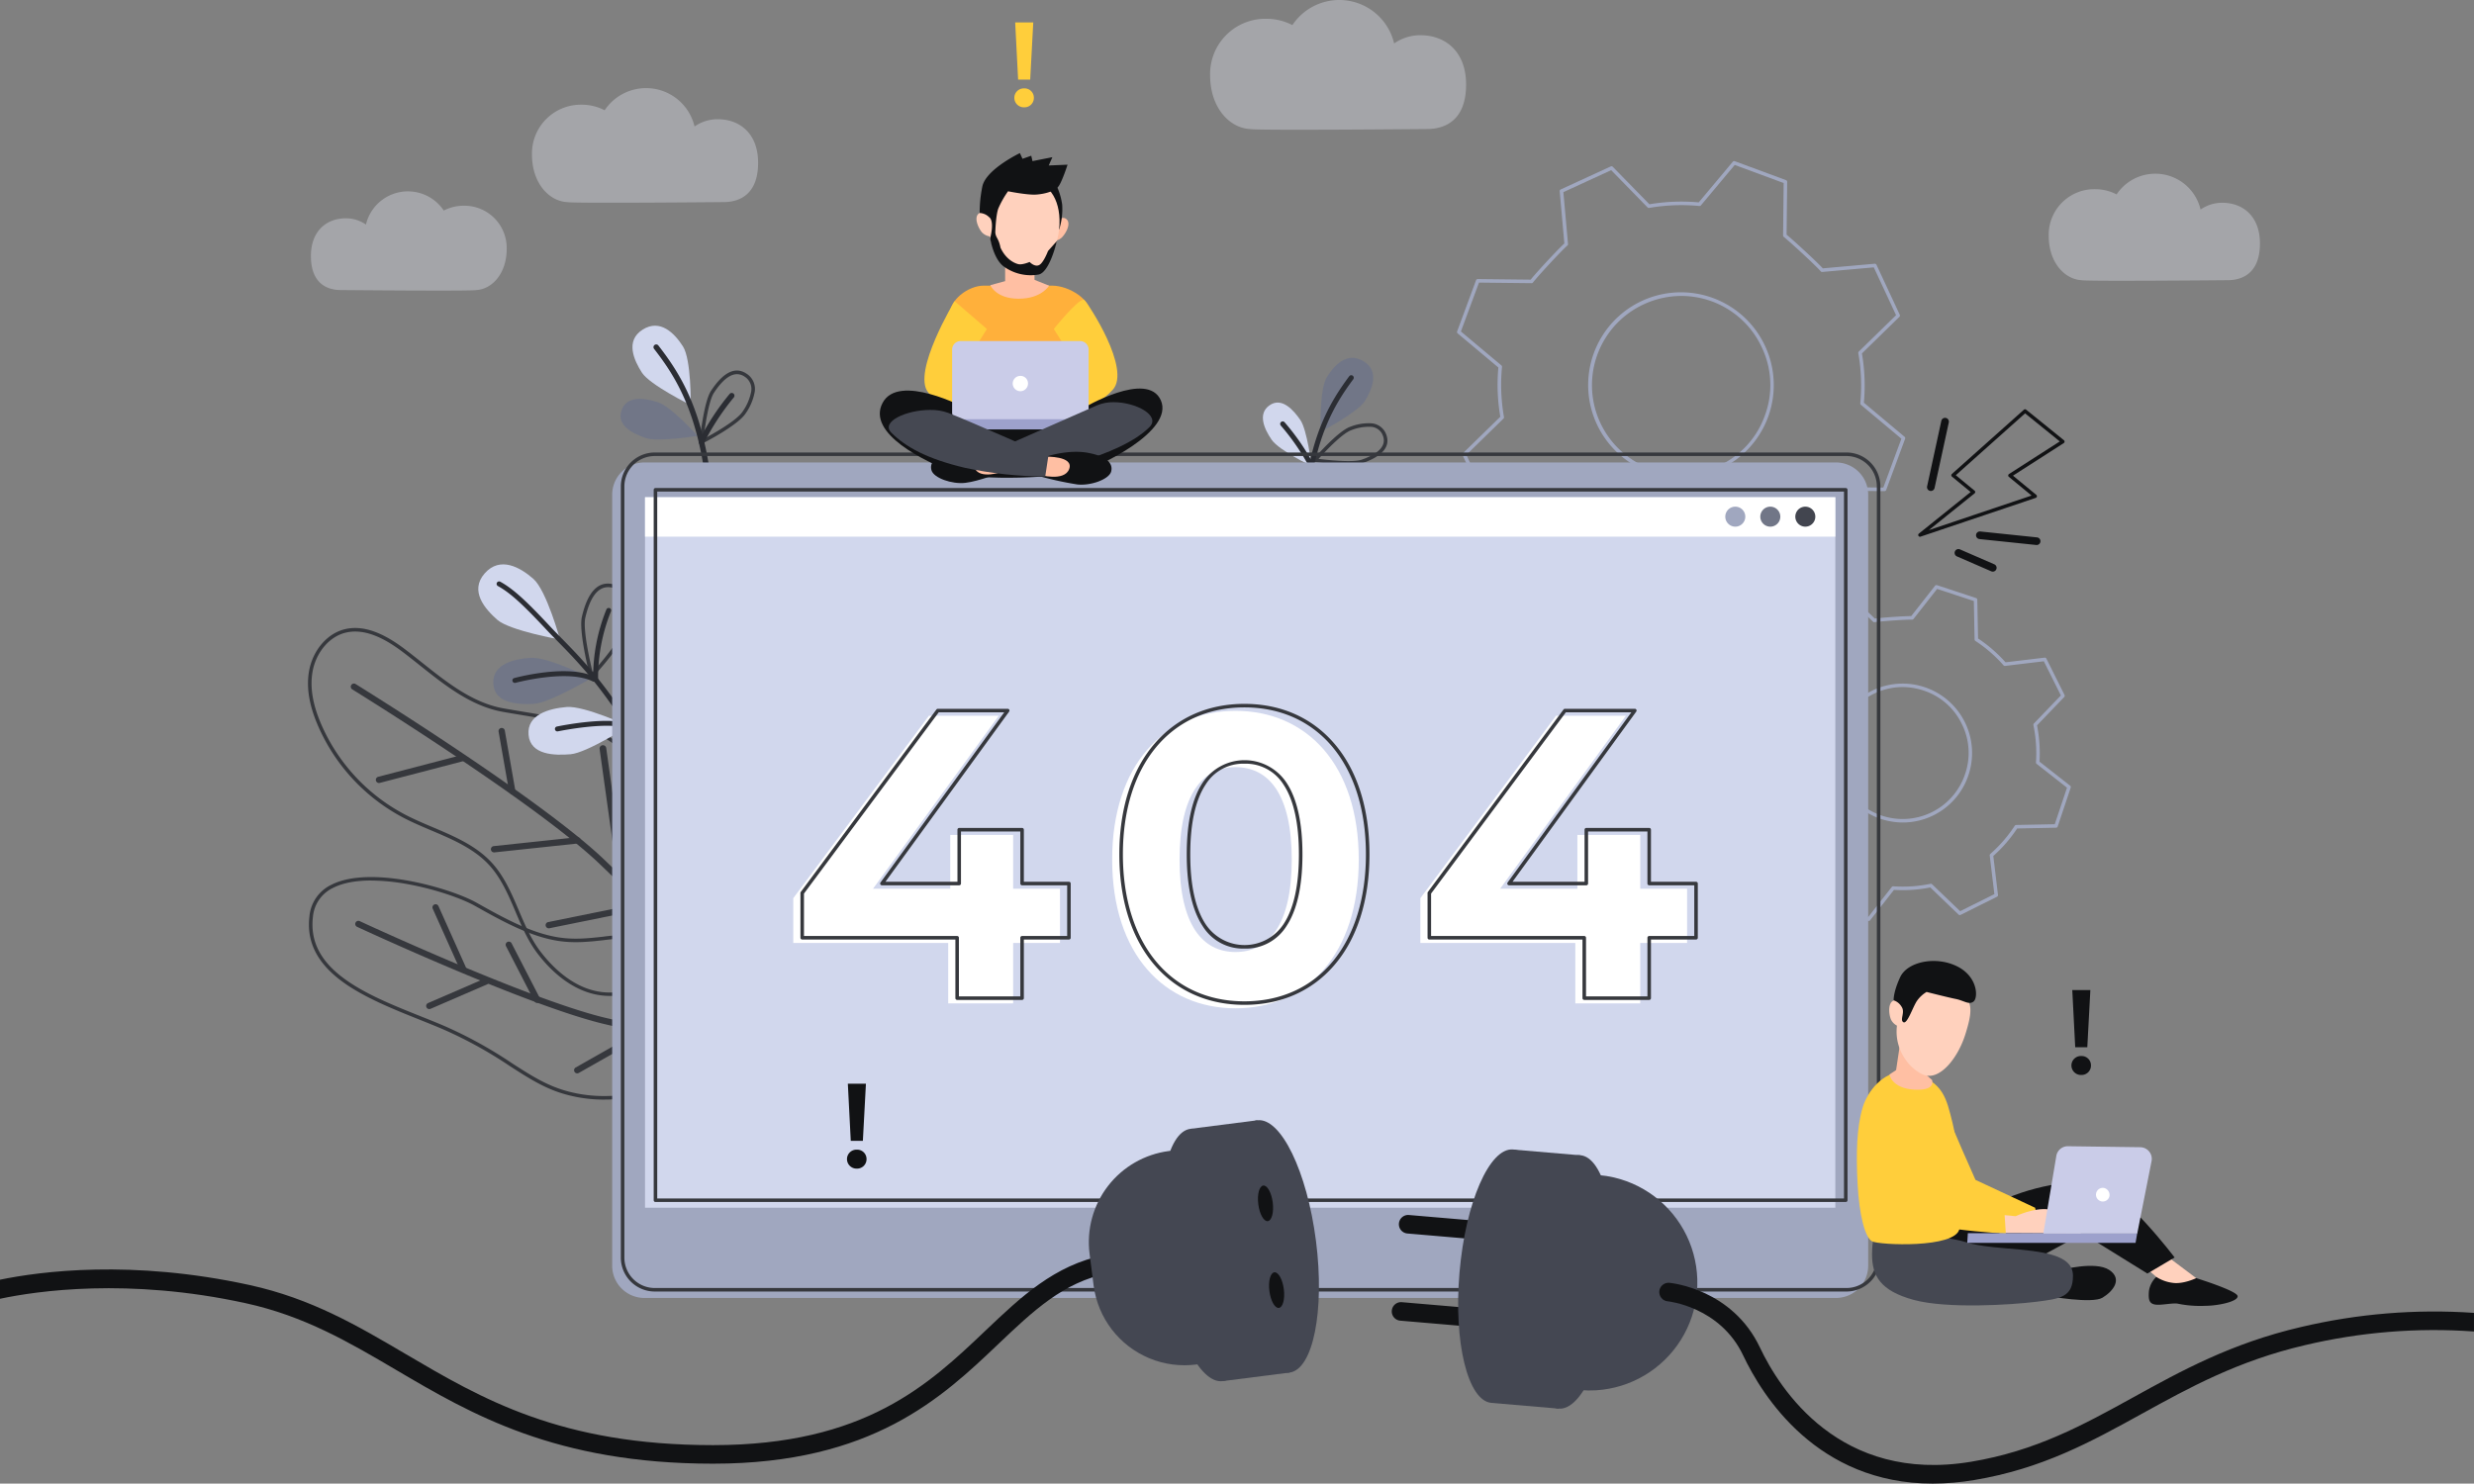 <svg xmlns="http://www.w3.org/2000/svg" xmlns:xlink="http://www.w3.org/1999/xlink" width="840.914" height="504.411" viewBox="0 0 840.914 504.411">
  <rect x="0" y="0" width="840.914" height="504.411" fill="#808080" stroke="none"/>
  <defs>
    <clipPath id="clip-path">
      <rect id="Rectangle_5137" data-name="Rectangle 5137" width="840.914" height="504.411" fill="none"/>
    </clipPath>
    <clipPath id="clip-path-2">
      <rect id="Rectangle_5139" data-name="Rectangle 5139" width="404.579" height="241.548" fill="none"/>
    </clipPath>
    <linearGradient id="linear-gradient" x1="-0.542" y1="1.388" x2="-0.541" y2="1.388" gradientUnits="objectBoundingBox">
      <stop offset="0" stop-color="#d1d7ed"/>
      <stop offset="1" stop-color="#d1d7ed"/>
    </linearGradient>
    <clipPath id="clip-path-4">
      <path id="Path_6853" data-name="Path 6853" d="M375.311,1775.959c-16.923,3.385-28.3,14.212-40.343,25.659-19.173,18.237-40.91,38.913-92.543,38.934h-.063c-51.832,0-78.583-15.747-104.462-30.967-16.482-9.7-32.06-18.867-53.083-23.471-40.08-8.767-71.089-4.636-84.817-1.808v6.486c12.383-2.639,43.549-7.243,83.471,1.493,20.045,4.382,35.192,13.3,51.233,22.735,25.364,14.926,54.1,31.84,107.658,31.84h.074c54.144-.021,77.837-22.557,96.884-40.669,11.857-11.279,22.1-21.013,37.232-24.05a3.152,3.152,0,1,0-1.24-6.181" transform="translate(0 -1775.896)" fill="none"/>
    </clipPath>
    <linearGradient id="linear-gradient-2" y1="1.095" x2="0.001" y2="1.095" gradientUnits="objectBoundingBox">
      <stop offset="0" stop-color="#babdd6"/>
      <stop offset="1" stop-color="#111214"/>
    </linearGradient>
    <clipPath id="clip-path-5">
      <path id="Path_6854" data-name="Path 6854" d="M1567.533,1628.021a31.243,31.243,0,0,0-26.949,34.852l1.4,10.971a31.152,31.152,0,0,0,61.8-7.9l-1.4-10.971a31.152,31.152,0,0,0-34.852-26.95" transform="translate(-1540.331 -1627.769)" fill="none"/>
    </clipPath>
    <linearGradient id="linear-gradient-3" x1="-4.65" y1="1.397" x2="-4.646" y2="1.397" gradientUnits="objectBoundingBox">
      <stop offset="0" stop-color="#111214"/>
      <stop offset="1" stop-color="#444752"/>
    </linearGradient>
    <clipPath id="clip-path-7">
      <path id="Path_6857" data-name="Path 6857" d="M1753.095,1599.358c-6.406.819-9.334,19.21-6.537,41.077s10.256,38.931,16.662,38.111,9.334-19.21,6.538-41.077c-2.731-21.363-9.914-38.14-16.217-38.14a3.612,3.612,0,0,0-.446.028" transform="translate(-1745.497 -1599.33)" fill="none"/>
    </clipPath>
    <linearGradient id="linear-gradient-4" x1="-12.945" y1="1.487" x2="-12.937" y2="1.487" xlink:href="#linear-gradient-3"/>
    <clipPath id="clip-path-9">
      <path id="Path_6864" data-name="Path 6864" d="M2185.6,1660.408c-4.664,7.329-8.45,20.453-9.748,35.629s.209,28.753,3.561,36.767a37.181,37.181,0,0,0,5.035.786l5.513.471a36.118,36.118,0,0,0,5.233.071,36.7,36.7,0,0,0,6.183-72.355,36.075,36.075,0,0,0-5.169-.818l-5.511-.471c-1.047-.09-2.082-.132-3.11-.132q-1,0-1.986.052" transform="translate(-2175.393 -1660.356)" fill="none"/>
    </clipPath>
    <linearGradient id="linear-gradient-5" x1="-6.675" y1="1.65" x2="-6.672" y2="1.65" xlink:href="#linear-gradient-3"/>
    <clipPath id="clip-path-10">
      <path id="Path_6865" data-name="Path 6865" d="M2347.408,1818.124a3.152,3.152,0,0,0,2.849,3.437c.178.01,17.806,1.819,25.658,18.406,6.559,13.875,25.216,43.57,64.4,43.57a86.251,86.251,0,0,0,14.065-1.2c23.124-3.836,39.638-12.939,57.129-22.589,16.029-8.84,32.595-17.975,55.374-23.283a190.435,190.435,0,0,1,57.434-4.646v-6.328a196.82,196.82,0,0,0-58.864,4.825c-23.63,5.508-40.6,14.863-56.993,23.914-17,9.376-33.059,18.227-55.123,21.885-44.631,7.411-65.033-24.7-71.729-38.85-9.376-19.8-29.905-21.906-30.777-21.99-.1-.009-.193-.013-.289-.013a3.155,3.155,0,0,0-3.137,2.862" transform="translate(-2347.395 -1815.262)" fill="none"/>
    </clipPath>
    <linearGradient id="linear-gradient-6" x1="-8.604" y1="0.622" x2="-8.601" y2="0.622" xlink:href="#linear-gradient-2"/>
    <clipPath id="clip-path-11">
      <path id="Path_6875" data-name="Path 6875" d="M1309.016,457.128c5.458,6.938,15.464,6.984,15.464,6.984l6.367-10.268-7.277-9.54,5.458-8.673-10.989-9.469s-14.482,24.028-9.023,30.966" transform="translate(-1307.786 -426.162)" fill="none"/>
    </clipPath>
    <linearGradient id="linear-gradient-7" x1="-6.871" y1="10.992" x2="-6.866" y2="10.992" gradientUnits="objectBoundingBox">
      <stop offset="0" stop-color="#ffb03b"/>
      <stop offset="1" stop-color="#ffce3b"/>
    </linearGradient>
    <clipPath id="clip-path-12">
      <path id="Path_6876" data-name="Path 6876" d="M1485.105,434.145l5.459,8.673-7.278,9.54,6.368,11.089s9.1-1.688,15.465-8.626-8.188-29.122-9.622-30.5a.447.447,0,0,0-.322-.117c-2.12,0-10.07,9.939-10.07,9.939" transform="translate(-1483.286 -424.206)" fill="none"/>
    </clipPath>
    <linearGradient id="linear-gradient-8" x1="-9.893" y1="9.164" x2="-9.886" y2="9.164" xlink:href="#linear-gradient-7"/>
    <clipPath id="clip-path-14">
      <path id="Path_6881" data-name="Path 6881" d="M1444.9,570.194l-33.918,14.93,1.25,7.917s15.074-.22,25.781-3.347,19.908-7.248,24.708-12.119c3.8-3.855-4.583-8.431-12.2-8.431a14.065,14.065,0,0,0-5.623,1.05" transform="translate(-1410.986 -569.144)" fill="none"/>
    </clipPath>
    <linearGradient id="linear-gradient-9" x1="-5.573" y1="8.978" x2="-5.569" y2="8.978" gradientUnits="objectBoundingBox">
      <stop offset="0" stop-color="#111214"/>
      <stop offset="1" stop-color="#454852"/>
    </linearGradient>
    <clipPath id="clip-path-16">
      <path id="Path_6886" data-name="Path 6886" d="M1258.234,587.851c4.835,4.835,12.073,8.865,25.05,11.93a131.928,131.928,0,0,0,27.244,2.941l1.045-6.953s-25.8-11.473-34.026-14.681a17.174,17.174,0,0,0-6.135-1c-8.011,0-16.966,3.973-13.178,7.762" transform="translate(-1257.338 -580.089)" fill="none"/>
    </clipPath>
    <linearGradient id="linear-gradient-10" x1="-8.27" y1="6.283" x2="-8.264" y2="6.283" xlink:href="#linear-gradient-9"/>
    <clipPath id="clip-path-18">
      <path id="Path_6895" data-name="Path 6895" d="M2650.5,1742.387c-1.921.46-2.087,5.614-2.087,7.663,0,7.241,2.767,12.355,14.149,15.458s33.393,1.675,41.671.641,12.472-1.617,12.472-8.858-10.348-8.276-22.763-9.31-12.407-2.02-16.724-2.887c-3.631-.728-16.612-2.972-23.542-2.971a14.6,14.6,0,0,0-3.175.265" transform="translate(-2648.414 -1742.122)" fill="none"/>
    </clipPath>
    <linearGradient id="linear-gradient-11" x1="-9.317" y1="3.241" x2="-9.314" y2="3.241" xlink:href="#linear-gradient-9"/>
    <clipPath id="clip-path-19">
      <path id="Path_6896" data-name="Path 6896" d="M2705.059,1541.3c-7.117.906,5.709,32.134,10.278,38.093s31.482,8.77,31.482,8.77l-1.55-6.712-20.26-9.465s-8.328-18.573-10.529-24.668c-1.771-4.9-3.616-6.217-6.825-6.217a20.846,20.846,0,0,0-2.6.2" transform="translate(-2702.952 -1541.104)" fill="none"/>
    </clipPath>
    <linearGradient id="linear-gradient-12" x1="-9.668" y1="2.167" x2="-9.665" y2="2.167" xlink:href="#linear-gradient-7"/>
    <clipPath id="clip-path-21">
      <path id="Path_6898" data-name="Path 6898" d="M2628.872,1528.824c-1.98,6.635-2.25,15.423-1.7,25.935s2.525,18.2,4.912,19.491,28.36,2.435,29.693-4.213-.293-27.951-2.352-36.12-3-13.813-13.487-16.865a11.382,11.382,0,0,0-3.2-.467c-6.848,0-12.149,6.473-13.87,12.24" transform="translate(-2626.923 -1516.584)" fill="none"/>
    </clipPath>
    <linearGradient id="linear-gradient-13" x1="-10.056" y1="3.333" x2="-10.052" y2="3.333" xlink:href="#linear-gradient-7"/>
    <clipPath id="clip-path-22">
      <path id="Path_6899" data-name="Path 6899" d="M2652.585,1546.113c-7.117.907,1.288,34.494,5.859,40.454s36.51,7.428,36.51,7.428l-.453-7.092-28.572-9.9s-.65-15.064-2.85-21.158c-2.057-5.7-5.148-9.789-9.552-9.789a7.458,7.458,0,0,0-.943.061" transform="translate(-2649.832 -1546.052)" fill="none"/>
    </clipPath>
    <linearGradient id="linear-gradient-14" x1="-9.624" y1="2.161" x2="-9.62" y2="2.161" xlink:href="#linear-gradient-7"/>
  </defs>
  <g id="Group_17961" data-name="Group 17961" transform="translate(0 -0.002)">
    <g id="Group_17914" data-name="Group 17914" transform="translate(0 0.002)">
      <g id="Group_17913" data-name="Group 17913" transform="translate(0 0)" clip-path="url(#clip-path)">
        <path id="Path_6800" data-name="Path 6800" d="M537.438,1316.807a48.142,48.142,0,0,1-14.958-2.315c-6.142-2.006-11.219-5.276-17.1-9.063a144.693,144.693,0,0,0-22.355-12.366c-2.68-1.158-5.517-2.293-8.52-3.495-8.872-3.549-18.928-7.572-26.241-12.985-8.482-6.28-12.091-13.524-11.031-22.145a13.178,13.178,0,0,1,7.513-10.7c13.31-6.736,40.545,1.222,49.237,6.1l.361.2c8.4,4.715,17.922,10.058,27.373,11.583,5.414.873,10.173.356,15.211-.19a69.684,69.684,0,0,1,12.92-.566c7.57.548,13.934,2.823,18.405,6.577,5.509,4.627,8.153,11.363,7.858,20.021-.6,17.719-15.886,24.666-22.428,26.83a53.535,53.535,0,0,1-16.249,2.507m-79.255-74.481c-4.662,0-9.255.647-12.891,2.487a12.04,12.04,0,0,0-6.863,9.771c-2.256,18.354,18.347,26.6,36.526,33.868,3.011,1.2,5.855,2.342,8.55,3.507a145.841,145.841,0,0,1,22.529,12.458c5.808,3.742,10.825,6.974,16.82,8.932,13.953,4.557,26.84,1.007,30.457-.19,6.3-2.085,21.026-8.767,21.6-25.73.7-20.43-15.458-24.657-25.15-25.36a68.775,68.775,0,0,0-12.7.562c-4.9.532-9.957,1.081-15.531.182-9.662-1.558-19.282-6.958-27.77-11.721l-.361-.2c-3.976-2.231-12.684-5.454-22.409-7.261a71.759,71.759,0,0,0-12.807-1.3" transform="translate(-332.049 -942.95)" fill="#36383d"/>
        <path id="Path_6801" data-name="Path 6801" d="M590.487,1338.946q-1.657-.38-3.312-.776c-26.441-6.333-83.28-32.731-83.85-33a1.068,1.068,0,1,1,.9-1.936c.569.264,57.215,26.573,83.446,32.855a523.129,523.129,0,0,0,53.249,9.482,1.069,1.069,0,1,1-.248,2.123c-.257-.03-24.905-2.945-50.187-8.751" transform="translate(-381.926 -990.042)" fill="#36383d"/>
        <path id="Path_6802" data-name="Path 6802" d="M622.056,1302.764a1.066,1.066,0,0,1-.737-.605l-9.426-21.044a1.068,1.068,0,0,1,1.95-.874l9.426,21.045a1.069,1.069,0,0,1-1.213,1.478" transform="translate(-464.808 -972.169)" fill="#36383d"/>
        <path id="Path_6803" data-name="Path 6803" d="M725.844,1353.3a1.064,1.064,0,0,1-.711-.552l-9.639-18.7a1.068,1.068,0,0,1,1.9-.979l9.639,18.7a1.068,1.068,0,0,1-1.188,1.531" transform="translate(-543.498 -1012.346)" fill="#36383d"/>
        <path id="Path_6804" data-name="Path 6804" d="M812.988,1468.035a1.069,1.069,0,0,1-.289-1.971l24.561-13.945a1.069,1.069,0,0,1,1.055,1.859l-24.561,13.945a1.064,1.064,0,0,1-.766.112" transform="translate(-617.028 -1103.127)" fill="#36383d"/>
        <path id="Path_6805" data-name="Path 6805" d="M603.749,1394.689a1.068,1.068,0,0,1-.186-2.022l19.357-8.376a1.068,1.068,0,1,1,.848,1.961l-19.357,8.375a1.065,1.065,0,0,1-.662.061" transform="translate(-458.061 -1051.634)" fill="#36383d"/>
        <path id="Path_6806" data-name="Path 6806" d="M880.977,1367.276a1.067,1.067,0,0,1-.754-.644L869.174,1339.1a1.068,1.068,0,1,1,1.984-.795l11.049,27.527a1.068,1.068,0,0,1-1.229,1.439" transform="translate(-660.287 -1016.256)" fill="#36383d"/>
        <path id="Path_6807" data-name="Path 6807" d="M538.331,1013.763a23.786,23.786,0,0,1-6.833-1.012c-6.334-1.891-12.448-6.5-17.683-13.317-3.3-4.3-5.463-9.387-7.555-14.307-2.375-5.585-4.831-11.36-8.934-15.835-5.182-5.651-12.511-8.757-19.6-11.76-3.083-1.306-6.27-2.656-9.264-4.2a64.2,64.2,0,0,1-29.171-31.054c-3.09-7.019-4.155-13.125-3.254-18.667,1.128-6.936,5.816-12.716,11.666-14.383,7.974-2.272,15.977,2.85,21.3,6.9,1.858,1.413,3.735,2.907,5.55,4.352,8.462,6.735,17.212,13.7,27.737,15.538,2.332.408,4.44.758,6.3,1.067,8.5,1.413,13.624,2.266,23.719,5.715,8.716,2.979,16.047,10.758,20.112,21.344,1.3,3.391,3.878,7.3,6.606,11.446,3.219,4.889,6.548,9.944,7.7,14.211a43.961,43.961,0,0,1,1.372,16.325,29.707,29.707,0,0,1-12.781,21.6c-5.683,4.024-11.371,6.045-16.984,6.045m-86.57-123.9a13.531,13.531,0,0,0-3.727.511c-5.411,1.542-9.755,6.935-10.81,13.421-.862,5.305.174,11.19,3.168,17.99a62.989,62.989,0,0,0,28.623,30.471c2.952,1.527,6.119,2.868,9.18,4.165,7.207,3.053,14.659,6.21,20.017,12.054,4.243,4.627,6.74,10.5,9.154,16.177,2.063,4.851,4.2,9.867,7.4,14.046,6.732,8.773,20.862,21.484,39.853,8.035,15.764-11.165,12.9-29.336,10.944-36.63-1.1-4.081-4.372-9.054-7.539-13.863-2.764-4.2-5.375-8.163-6.724-11.676-3.937-10.253-11-17.775-19.379-20.638-10-3.417-15.092-4.263-23.527-5.666-1.862-.309-3.971-.66-6.309-1.068-10.826-1.891-19.7-8.952-28.278-15.78-1.81-1.441-3.682-2.931-5.529-4.335-4.268-3.246-10.308-7.212-16.519-7.212" transform="translate(-331.04 -675.153)" fill="#36383d"/>
        <path id="Path_6808" data-name="Path 6808" d="M623.447,1073.187a1.068,1.068,0,0,1-.821-.383,597.644,597.644,0,0,0-42.365-44.716c-22.407-21.024-82.9-58.432-83.508-58.808a1.071,1.071,0,1,1,1.125-1.823c.61.376,61.285,37.9,83.849,59.068a599.907,599.907,0,0,1,42.54,44.9,1.072,1.072,0,0,1-.82,1.761" transform="translate(-377.015 -734.893)" fill="#36383d"/>
        <path id="Path_6809" data-name="Path 6809" d="M532.779,1077.812a1.072,1.072,0,0,1-.27-2.109l28.425-7.41a1.072,1.072,0,1,1,.541,2.074l-28.426,7.41a1.108,1.108,0,0,1-.271.035" transform="translate(-403.959 -811.598)" fill="#36383d"/>
        <path id="Path_6810" data-name="Path 6810" d="M695.593,1189.892a1.071,1.071,0,0,1-.112-2.137l28.374-3.023a1.071,1.071,0,0,1,.227,2.13l-28.374,3.024a1.064,1.064,0,0,1-.115.006" transform="translate(-527.656 -900.083)" fill="#36383d"/>
        <path id="Path_6811" data-name="Path 6811" d="M855.7,1102.247a1.135,1.135,0,0,1-1.124-.979l-6.325-45.362a1.136,1.136,0,1,1,2.25-.313l6.326,45.362a1.136,1.136,0,0,1-.968,1.282,1.124,1.124,0,0,1-.159.011" transform="translate(-644.438 -801.229)" fill="#36383d"/>
        <path id="Path_6812" data-name="Path 6812" d="M709.946,1052.64a1.071,1.071,0,0,1-1.054-.886l-3.576-20.373a1.071,1.071,0,1,1,2.111-.37L711,1051.383a1.072,1.072,0,0,1-.87,1.241,1.186,1.186,0,0,1-.187.015" transform="translate(-535.844 -782.626)" fill="#36383d"/>
        <path id="Path_6813" data-name="Path 6813" d="M772.987,1285.609a1.071,1.071,0,0,1-.212-2.121l33.1-6.726a1.071,1.071,0,1,1,.427,2.1l-33.1,6.726a1.071,1.071,0,0,1-.215.022" transform="translate(-586.454 -969.989)" fill="#36383d"/>
        <path id="Path_6814" data-name="Path 6814" d="M914.55,487.889s.224-15.462-2.644-19.951-7.759-9.507-13.737-5.687-2.861,10.456-.213,14.6,16.595,11.038,16.595,11.038" transform="translate(-679.769 -350.161)" fill="#d1d7ed"/>
        <path id="Path_6815" data-name="Path 6815" d="M904.06,576.986s-8.9-9.909-13.433-11.41-10.713-2.387-12.444,2.841,4.222,7.973,8.4,9.358,17.473-.789,17.473-.789" transform="translate(-666.956 -428.81)" fill="#717687"/>
        <path id="Path_6816" data-name="Path 6816" d="M990.377,549.267a.6.6,0,0,1-.6-.661c.055-.553,1.389-13.589,3.864-17.35,4.2-6.386,8.256-8.358,12.049-5.862a6.149,6.149,0,0,1,2.73,6.614,18.478,18.478,0,0,1-3.042,6.973c-2.681,4.073-14.241,9.972-14.732,10.221a.6.6,0,0,1-.272.065m12.11-23.682c-2.441,0-5.068,2.117-7.841,6.332-1.914,2.909-3.166,12.423-3.548,15.694,2.889-1.536,11.207-6.142,13.279-9.29a17.577,17.577,0,0,0,2.859-6.5,4.976,4.976,0,0,0-2.2-5.422,4.575,4.575,0,0,0-2.544-.812" transform="translate(-751.972 -398.368)" fill="#36383d"/>
        <path id="Path_6817" data-name="Path 6817" d="M943.441,539.278a.928.928,0,0,1-.671-.8c-2.686-27.675-10.713-40.065-18.025-49.506a.928.928,0,1,1,1.467-1.136c7.471,9.646,15.672,22.3,18.4,50.463a.93.93,0,0,1-1.176.983" transform="translate(-702.417 -370.352)" fill="#2b2d33"/>
        <path id="Path_6818" data-name="Path 6818" d="M989.092,573.633a.887.887,0,0,1-.172-.068.927.927,0,0,1-.4-1.249,83.308,83.308,0,0,1,10.442-15.969.928.928,0,0,1,1.389,1.231,83.18,83.18,0,0,0-10.18,15.586.928.928,0,0,1-1.076.469" transform="translate(-750.937 -422.441)" fill="#2b2d33"/>
        <path id="Path_6819" data-name="Path 6819" d="M1868.25,531.513s-.526-14.247,2.025-18.445,6.954-8.924,12.544-5.526,2.854,9.579.5,13.453-15.067,10.518-15.067,10.518" transform="translate(-1419.348 -384.717)" fill="#717687"/>
        <path id="Path_6820" data-name="Path 6820" d="M1869.755,612.931a96.6,96.6,0,0,1-11.355-.893.6.6,0,0,1-.372-.986c.331-.385,8.152-9.457,12.4-10.97a17.07,17.07,0,0,1,6.931-1.2,5.779,5.779,0,0,1,5.366,3.925c1.415,3.972-1.248,7.191-7.917,9.567a16.832,16.832,0,0,1-5.051.557m-10.074-1.939c3.091.381,11.736,1.314,14.723.25,5.918-2.109,8.336-4.811,7.188-8.033a4.544,4.544,0,0,0-4.332-3.131,16.168,16.168,0,0,0-6.43,1.135c-3.232,1.152-9.087,7.472-11.149,9.779" transform="translate(-1411.506 -454.969)" fill="#36383d"/>
        <path id="Path_6821" data-name="Path 6821" d="M1803.208,591.244s-11.074-5.31-13.575-8.931-4.887-8.861-.709-11.747,8.149,1.671,10.457,5.013,3.827,15.665,3.827,15.665" transform="translate(-1357.386 -432.786)" fill="#d1d7ed"/>
        <path id="Path_6822" data-name="Path 6822" d="M1843.636,579.041a.857.857,0,0,0,.6-.755c1.9-25.565,9.043-37.151,15.588-46a.856.856,0,0,0-1.377-1.017c-6.687,9.046-13.982,20.875-15.918,46.895a.857.857,0,0,0,1.1.882" transform="translate(-1399.841 -403.359)" fill="#2b2d33"/>
        <path id="Path_6823" data-name="Path 6823" d="M1822.033,612.33a.808.808,0,0,0,.157-.066.855.855,0,0,0,.345-1.159,76.865,76.865,0,0,0-9.956-14.5.855.855,0,0,0-1.254,1.163,76.673,76.673,0,0,1,9.706,14.154.855.855,0,0,0,1,.411" transform="translate(-1375.96 -453.053)" fill="#2b2d33"/>
        <path id="Path_6824" data-name="Path 6824" d="M704.413,824.211s-4.583-16.711-9.071-20.647-11.316-7.811-16.558-1.835.183,12.146,4.326,15.78,21.3,6.7,21.3,6.7" transform="translate(-514.056 -606.762)" fill="#d1d7ed"/>
        <path id="Path_6825" data-name="Path 6825" d="M731.072,937.771s-14.556-7.263-20.375-6.935-13.239,2.094-12.86,8.809,8.372,7.163,13.743,6.86,19.492-8.733,19.492-8.733" transform="translate(-530.163 -707.185)" fill="#717687"/>
        <path id="Path_6826" data-name="Path 6826" d="M825.837,857.8a.594.594,0,0,1-.147-.018.6.6,0,0,1-.435-.432c-.16-.619-3.907-15.2-2.738-20.229,1.981-8.511,5.536-12.233,10.566-11.061,3.011.7,4.866,2.714,5.514,5.983a21.165,21.165,0,0,1-.507,8.7c-1.266,5.443-11.385,16.4-11.815,16.862a.6.6,0,0,1-.44.192m5.585-30.737c-3.539,0-6.136,3.465-7.734,10.33-.927,3.983,1.606,15.05,2.46,18.568,2.4-2.68,9.77-11.177,10.774-15.488a20.3,20.3,0,0,0,.5-8.2c-.556-2.8-2.063-4.454-4.608-5.047a6.144,6.144,0,0,0-1.39-.166" transform="translate(-624.727 -627.433)" fill="#36383d"/>
        <path id="Path_6827" data-name="Path 6827" d="M781.689,1006.88s-15.169-6.995-21.132-6.474-13.522,2.567-12.921,9.447,8.819,7.087,14.323,6.606,19.73-9.579,19.73-9.579" transform="translate(-567.983 -760.027)" fill="#d1d7ed"/>
        <path id="Path_6828" data-name="Path 6828" d="M879.007,929.567s9.7-10.776,10.8-15.853,1.348-11.869-4.51-13.14-8.142,5.489-9.159,10.175,2.869,18.818,2.869,18.818" transform="translate(-665.507 -684.083)" fill="#717687"/>
        <path id="Path_6829" data-name="Path 6829" d="M754.654,885.175a.836.836,0,0,1-.681-.433c-12.956-23.6-23.121-33.95-30.543-41.505-1.309-1.332-2.545-2.59-3.681-3.806-7.522-8.05-12.176-12.6-16.743-15.105a.838.838,0,1,1,.807-1.469c4.765,2.617,9.517,7.249,17.16,15.43,1.122,1.2,2.351,2.452,3.652,3.776,7.491,7.625,17.75,18.067,30.817,41.873a.838.838,0,0,1-.788,1.24" transform="translate(-533.771 -625.078)" fill="#2b2d33"/>
        <path id="Path_6830" data-name="Path 6830" d="M839.911,885.462a.839.839,0,0,1-.782-.813,60.833,60.833,0,0,1,4.509-23.9.838.838,0,0,1,1.532.679A60.294,60.294,0,0,0,840.8,884.6a.838.838,0,0,1-.814.861c-.027,0-.053,0-.079,0" transform="translate(-637.504 -653.566)" fill="#2b2d33"/>
        <path id="Path_6831" data-name="Path 6831" d="M725.672,953.773a.838.838,0,0,1-.166-1.645c.744-.2,18.3-4.895,27.349-.4a.838.838,0,1,1-.746,1.5c-8.481-4.214-25.988.469-26.163.517a.831.831,0,0,1-.274.027" transform="translate(-550.726 -721.591)" fill="#2b2d33"/>
        <path id="Path_6832" data-name="Path 6832" d="M785.844,1023.7a.838.838,0,0,1-.116-1.657c.746-.155,18.34-3.768,24.8-.681a.838.838,0,0,1-.723,1.512c-5.954-2.849-23.56.773-23.737.81a.855.855,0,0,1-.226.015" transform="translate(-596.441 -775.027)" fill="#2b2d33"/>
        <path id="Path_6833" data-name="Path 6833" d="M2714.343,622.517a.6.6,0,0,1-.377-1.069l17.592-14.14-6.347-5.228a.6.6,0,0,1-.019-.912l24.458-21.831a.6.6,0,0,1,.778-.019l12.833,10.383a.6.6,0,0,1-.052.973l-17.261,11.078,7.919,6.522a.6.6,0,0,1-.19,1.033l-39.143,13.179a.6.6,0,0,1-.191.031m12.173-20.919,6.376,5.252a.6.6,0,0,1-.006.932L2717.35,620.27l34.918-11.757-7.719-6.358a.6.6,0,0,1,.058-.969l17.253-11.074-11.791-9.539Z" transform="translate(-2061.736 -440.03)" fill="#111214"/>
        <path id="Path_6834" data-name="Path 6834" d="M2778.109,784.554a1.291,1.291,0,0,1-.6-.1l-11.742-5.1a1.3,1.3,0,0,1,1.036-2.381l11.741,5.1a1.3,1.3,0,0,1-.438,2.485" transform="translate(-2100.67 -590.211)" fill="#111214"/>
        <path id="Path_6835" data-name="Path 6835" d="M2816.474,756.673a1.313,1.313,0,0,1-.216,0l-19.244-2.008a1.3,1.3,0,1,1,.267-2.582l19.245,2.008a1.3,1.3,0,0,1-.052,2.586" transform="translate(-2124.115 -571.378)" fill="#111214"/>
        <path id="Path_6836" data-name="Path 6836" d="M2727.564,616.406a1.3,1.3,0,0,1-1.35-1.572l4.815-22.187a1.3,1.3,0,1,1,2.536.551l-4.814,22.187a1.3,1.3,0,0,1-1.186,1.021" transform="translate(-2071.188 -449.482)" fill="#111214"/>
        <path id="Path_6837" data-name="Path 6837" d="M2499.324,942.123a.6.6,0,0,1-.19-.031l-13.295-4.434a.6.6,0,0,1-.411-.558l-.254-13.125a47.947,47.947,0,0,1-9.336-8.1l-13.28,1.587a.6.6,0,0,1-.609-.328l-6.17-12.375a.6.6,0,0,1,.1-.684l9.24-9.62c-.347-2.491-.851-9.916-.839-12.365l-10.39-8.149a.6.6,0,0,1-.2-.663l4.428-13.232a.6.6,0,0,1,.558-.41l13.19-.259a48.86,48.86,0,0,1,8.125-9.342l-1.594-13.255a.6.6,0,0,1,.329-.609l12.387-6.177a.6.6,0,0,1,.683.1l9.6,9.219c2.456-.309,9.822-.856,12.372-.83l8.1-10.321a.6.6,0,0,1,.661-.2l13.288,4.381a.6.6,0,0,1,.413.558l.258,13.188a47.914,47.914,0,0,1,9.339,8.1l13.278-1.588a.6.6,0,0,1,.608.329l6.171,12.374a.6.6,0,0,1-.1.684l-9.252,9.632a48.933,48.933,0,0,1,.845,12.35l10.406,8.163a.6.6,0,0,1,.2.663l-4.427,13.221a.6.6,0,0,1-.558.409l-13.217.26a47.873,47.873,0,0,1-8.11,9.347l1.594,13.251a.6.6,0,0,1-.328.61l-12.387,6.177a.6.6,0,0,1-.683-.1l-9.616-9.234a48.1,48.1,0,0,1-12.347.829l-8.1,10.33a.6.6,0,0,1-.473.23m-12.7-5.471,12.491,4.166,8.039-10.247a.592.592,0,0,1,.516-.229,47,47,0,0,0,12.655-.848.6.6,0,0,1,.532.156l9.535,9.157,11.629-5.8-1.58-13.144a.6.6,0,0,1,.2-.524,46.747,46.747,0,0,0,8.311-9.578.6.6,0,0,1,.49-.27l13.109-.258,4.159-12.418-10.322-8.1a.6.6,0,0,1-.229-.512,47.129,47.129,0,0,0-.865-12.658.6.6,0,0,1,.155-.536l9.177-9.553-5.793-11.617-13.171,1.575a.6.6,0,0,1-.523-.2,46.823,46.823,0,0,0-9.571-8.3.6.6,0,0,1-.27-.49l-.255-13.076-12.484-4.115-8.021,10.225a.6.6,0,0,1-.492.23c-2.2-.073-10.665.552-12.763.852a.6.6,0,0,1-.5-.161l-9.5-9.126-11.629,5.8,1.581,13.149a.6.6,0,0,1-.2.525,47.731,47.731,0,0,0-8.331,9.576.6.6,0,0,1-.487.266l-13.079.257-4.159,12.429,10.292,8.071a.6.6,0,0,1,.23.491c-.065,2.105.508,10.56.864,12.741a.6.6,0,0,1-.159.513l-9.152,9.528,5.793,11.618,13.172-1.574a.6.6,0,0,1,.524.2,46.775,46.775,0,0,0,9.566,8.306.6.6,0,0,1,.271.489Zm24.324-28a23.908,23.908,0,0,1-7.709-1.287,23.6,23.6,0,1,1,15.353-44.633,23.6,23.6,0,0,1,14.635,29.786,23.518,23.518,0,0,1-22.279,16.133m-.2-46.048a22.487,22.487,0,0,0-20.041,32.349,22.489,22.489,0,0,0,20.172,12.512,22.364,22.364,0,0,0,21.207-15.328,21.971,21.971,0,0,0-1.147-17.012l0-.009a21.99,21.99,0,0,0-12.736-11.248,22.784,22.784,0,0,0-7.45-1.264" transform="translate(-1864.143 -629.011)" fill="#a0a7bf"/>
        <path id="Path_6838" data-name="Path 6838" d="M2119.413,380.276a.6.6,0,0,1-.208-.037l-17.426-6.441a.6.6,0,0,1-.393-.57l.2-18a64.457,64.457,0,0,1-12.276-11.426l-17.662,1.574a.606.606,0,0,1-.6-.347l-7.879-17.081a.6.6,0,0,1,.125-.681l12.682-12.387a64.214,64.214,0,0,1-.658-16.741l-13.84-11.6a.6.6,0,0,1-.177-.669l6.436-17.411a.61.61,0,0,1,.569-.392l18,.2c2.057-2.578,9.088-10.142,11.441-12.31l-1.586-17.754a.6.6,0,0,1,.348-.6l17.013-7.83a.6.6,0,0,1,.681.126l12.45,12.742a65.383,65.383,0,0,1,16.768-.644L2155,228.176a.6.6,0,0,1,.668-.178l17.427,6.441a.6.6,0,0,1,.392.57l-.2,17.963c2.463,2.028,10.076,9.029,12.308,11.459l17.639-1.574a.6.6,0,0,1,.6.345l7.927,17.025a.6.6,0,0,1-.125.683l-12.741,12.447a64.206,64.206,0,0,1,.663,16.743l13.839,11.6a.6.6,0,0,1,.177.669l-6.436,17.409a.6.6,0,0,1-.563.392h-.006l-18.033-.2a65.483,65.483,0,0,1-11.414,12.294l1.587,17.79a.6.6,0,0,1-.347.6l-17,7.82a.6.6,0,0,1-.68-.126L2148.2,365.579a64.138,64.138,0,0,1-16.756.663l-11.57,13.819a.6.6,0,0,1-.46.215m-16.821-7.459,16.633,6.148,11.5-13.737a.6.6,0,0,1,.519-.212,63.019,63.019,0,0,0,17.064-.674.6.6,0,0,1,.532.172l12.4,12.69,16.234-7.466-1.578-17.682a.6.6,0,0,1,.216-.517,63.333,63.333,0,0,0,11.625-12.52.619.619,0,0,1,.5-.254l17.925.2,6.142-16.615-13.758-11.531a.6.6,0,0,1-.211-.518,63.062,63.062,0,0,0-.674-17.049.6.6,0,0,1,.172-.532l12.662-12.369-7.57-16.257-17.519,1.563a.6.6,0,0,1-.5-.2c-1.954-2.223-10.365-9.949-12.589-11.728a.605.605,0,0,1-.226-.476l.2-17.83-16.633-6.148-11.5,13.742a.6.6,0,0,1-.521.212,64.247,64.247,0,0,0-17.078.653.6.6,0,0,1-.528-.173l-12.373-12.662-16.244,7.475,1.575,17.63a.6.6,0,0,1-.2.5c-2.124,1.875-9.885,10.226-11.7,12.585a.6.6,0,0,1-.478.235h-.006l-17.876-.2-6.142,16.617,13.758,11.533a.6.6,0,0,1,.212.518,63.025,63.025,0,0,0,.67,17.048.6.6,0,0,1-.173.532l-12.6,12.31,7.524,16.312,17.558-1.565a.6.6,0,0,1,.519.22,63.33,63.33,0,0,0,12.5,11.638.6.6,0,0,1,.251.495Zm34.778-37.179a31.534,31.534,0,1,1,28.821-44.341A31.468,31.468,0,0,1,2150.6,332.72a31.7,31.7,0,0,1-13.232,2.919m.178-61.831a30.471,30.471,0,0,0-12.6,2.751,30.271,30.271,0,1,0,25.153,55.069,29.692,29.692,0,0,0,15.695-16.873l0-.009a29.713,29.713,0,0,0-.706-22.955,30.169,30.169,0,0,0-27.547-17.982" transform="translate(-1566.022 -173.191)" fill="#a0a7bf"/>
        <path id="Path_6839" data-name="Path 6839" d="M1282.057,938.494H876.984a10.953,10.953,0,0,1-10.921-10.921V665.352a10.953,10.953,0,0,1,10.921-10.921h405.073a10.953,10.953,0,0,1,10.921,10.921V927.573a10.953,10.953,0,0,1-10.921,10.921" transform="translate(-657.982 -497.197)" fill="#a0a7bf"/>
        <path id="Path_6840" data-name="Path 6840" d="M1294.912,925.6H889.838a11.534,11.534,0,0,1-11.521-11.521V651.859a11.535,11.535,0,0,1,11.521-11.521h405.074a11.534,11.534,0,0,1,11.521,11.521V914.08a11.534,11.534,0,0,1-11.521,11.521M889.838,641.539a10.332,10.332,0,0,0-10.32,10.32V914.08a10.332,10.332,0,0,0,10.32,10.32h405.074a10.332,10.332,0,0,0,10.32-10.32V651.859a10.332,10.332,0,0,0-10.32-10.32Z" transform="translate(-667.291 -486.49)" fill="#36383d"/>
      </g>
    </g>
    <g id="Group_17916" data-name="Group 17916" transform="translate(219.249 169.058)">
      <g id="Group_17915" data-name="Group 17915" clip-path="url(#clip-path-2)">
        <rect id="Rectangle_5138" data-name="Rectangle 5138" width="404.579" height="241.548" transform="translate(0)" fill="url(#linear-gradient)"/>
      </g>
    </g>
    <g id="Group_17918" data-name="Group 17918" transform="translate(0 0.002)">
      <g id="Group_17917" data-name="Group 17917" transform="translate(0 0)" clip-path="url(#clip-path)">
        <path id="Path_6841" data-name="Path 6841" d="M1726.271,1760.8h-12.329a4.713,4.713,0,0,1,0-9.426h12.329a4.713,4.713,0,1,1,0,9.426" transform="translate(-1298.568 -1330.59)" fill="#a0a7bf"/>
        <rect id="Rectangle_5140" data-name="Rectangle 5140" width="404.579" height="13.405" transform="translate(219.249 169.056)" fill="#fff"/>
        <path id="Path_6842" data-name="Path 6842" d="M1329.98,933.345H925.4a.6.6,0,0,1-.6-.6V691.2a.6.6,0,0,1,.6-.6H1329.98a.6.6,0,0,1,.6.6V932.744a.6.6,0,0,1-.6.6M926,932.144H1329.38V691.8H926Z" transform="translate(-702.607 -524.672)" fill="#36383d"/>
        <path id="Path_6843" data-name="Path 6843" d="M2546.659,720.376a3.4,3.4,0,1,1-3.4-3.4,3.4,3.4,0,0,1,3.4,3.4" transform="translate(-1929.63 -544.715)" fill="#42454f"/>
        <path id="Path_6844" data-name="Path 6844" d="M2497.13,720.376a3.4,3.4,0,1,1-3.4-3.4,3.4,3.4,0,0,1,3.4,3.4" transform="translate(-1892.001 -544.715)" fill="#717687"/>
        <path id="Path_6845" data-name="Path 6845" d="M2447.6,720.376a3.4,3.4,0,1,1-3.4-3.4,3.4,3.4,0,0,1,3.4,3.4" transform="translate(-1854.373 -544.715)" fill="#a0a7bf"/>
        <path id="Path_6846" data-name="Path 6846" d="M2898.33,266.88a15.5,15.5,0,0,1,15.809-15.809,15.742,15.742,0,0,1,7.267,1.77,15.808,15.808,0,0,1,28.542,5.151,12.775,12.775,0,0,1,7.338-2.31c7.094,0,12.844,4.611,12.844,13.834s-4.97,12.49-11.045,12.49c0,0-48.1.444-49.555,0-5.673-.26-11.2-5.9-11.2-15.125" transform="translate(-2201.974 -186.745)" fill="#ebf0fa" opacity="0.34"/>
        <path id="Path_6847" data-name="Path 6847" d="M1711.958,25.545a18.788,18.788,0,0,1,19.158-19.157,19.075,19.075,0,0,1,8.806,2.145,19.156,19.156,0,0,1,34.588,6.242,15.48,15.48,0,0,1,8.891-2.8c8.6,0,15.566,5.588,15.566,16.763s-6.024,15.135-13.386,15.135c0,0-58.282.538-60.05,0-6.876-.315-13.573-7.153-13.573-18.329" transform="translate(-1300.641 -0.001)" fill="#ebf0fa" opacity="0.34"/>
        <path id="Path_6848" data-name="Path 6848" d="M752.582,147.249a16.6,16.6,0,0,1,16.925-16.924,16.846,16.846,0,0,1,7.779,1.895,16.924,16.924,0,0,1,30.556,5.514,13.678,13.678,0,0,1,7.855-2.473c7.595,0,13.751,4.936,13.751,14.809s-5.321,13.371-11.825,13.371c0,0-51.489.475-53.05,0-6.074-.278-11.991-6.32-11.991-16.192" transform="translate(-571.766 -94.727)" fill="#ebf0fa" opacity="0.34"/>
        <path id="Path_6849" data-name="Path 6849" d="M506.4,290.357A14.37,14.37,0,0,0,491.751,275.7a14.585,14.585,0,0,0-6.735,1.64,14.652,14.652,0,0,0-26.454,4.774,11.838,11.838,0,0,0-6.8-2.141c-6.575,0-11.905,4.274-11.905,12.821s4.607,11.576,10.238,11.576c0,0,44.576.411,45.928,0,5.259-.241,10.381-5.471,10.381-14.018" transform="translate(-334.176 -205.753)" fill="#ebf0fa" opacity="0.34"/>
        <path id="Path_6850" data-name="Path 6850" d="M2930.475,1426.661a3.214,3.214,0,0,1,3.364-3.2,3.167,3.167,0,0,1,3.281,3.2,3.2,3.2,0,0,1-3.281,3.239,3.246,3.246,0,0,1-3.364-3.239m.291-25.629h6.146l-1.038,19.436h-4.111Z" transform="translate(-2226.396 -1064.419)" fill="#111214"/>
        <path id="Path_6851" data-name="Path 6851" d="M1198.242,1559.173a3.215,3.215,0,0,1,3.364-3.2,3.167,3.167,0,0,1,3.28,3.2,3.2,3.2,0,0,1-3.28,3.238,3.247,3.247,0,0,1-3.364-3.238m.291-25.629h6.146l-1.038,19.435h-4.111Z" transform="translate(-910.351 -1165.094)" fill="#111214"/>
        <path id="Path_6852" data-name="Path 6852" d="M1434.985,57.353a3.214,3.214,0,0,1,3.364-3.2,3.167,3.167,0,0,1,3.281,3.2,3.2,3.2,0,0,1-3.281,3.239,3.247,3.247,0,0,1-3.364-3.239m.291-25.629h6.146l-1.038,19.435h-4.112Z" transform="translate(-1090.214 -24.102)" fill="#ffce3b"/>
      </g>
    </g>
    <g id="Group_17920" data-name="Group 17920" transform="translate(0 426.68)">
      <g id="Group_17919" data-name="Group 17919" clip-path="url(#clip-path-4)">
        <rect id="Rectangle_5142" data-name="Rectangle 5142" width="379.368" height="70.964" transform="translate(0 0)" fill="url(#linear-gradient-2)"/>
      </g>
    </g>
    <g id="Group_17922" data-name="Group 17922" transform="translate(370.082 391.091)">
      <g id="Group_17921" data-name="Group 17921" clip-path="url(#clip-path-5)">
        <rect id="Rectangle_5143" data-name="Rectangle 5143" width="78.053" height="84.469" transform="translate(-13.059 1.687) rotate(-8.616)" fill="url(#linear-gradient-3)"/>
      </g>
    </g>
    <g id="Group_17924" data-name="Group 17924" transform="translate(0 0.002)">
      <g id="Group_17923" data-name="Group 17923" transform="translate(0 0)" clip-path="url(#clip-path)">
        <path id="Path_6855" data-name="Path 6855" d="M1767.052,1626.22c3.029,23.687-.994,43.717-8.985,44.739s-16.924-17.353-19.952-41.04.994-43.717,8.984-44.738,16.924,17.352,19.952,41.038" transform="translate(-1319.748 -1204.294)" fill="#444752"/>
        <path id="Path_6856" data-name="Path 6856" d="M1672.422,1638.319c3.029,23.687-.994,43.717-8.985,44.738s-16.923-17.352-19.952-41.038.994-43.717,8.985-44.739,16.923,17.352,19.952,41.039" transform="translate(-1247.853 -1213.485)" fill="#444752"/>
        <rect id="Rectangle_5144" data-name="Rectangle 5144" width="22.921" height="86.475" transform="translate(404.617 383.795) rotate(-7.286)" fill="#444752"/>
      </g>
    </g>
    <g id="Group_17926" data-name="Group 17926" transform="translate(419.375 384.258)">
      <g id="Group_17925" data-name="Group 17925" clip-path="url(#clip-path-7)">
        <rect id="Rectangle_5146" data-name="Rectangle 5146" width="32.134" height="81.177" transform="matrix(0.999, -0.042, 0.042, 0.999, -5.1, 0.141)" fill="url(#linear-gradient-4)"/>
      </g>
    </g>
    <g id="Group_17928" data-name="Group 17928" transform="translate(0 0.002)">
      <g id="Group_17927" data-name="Group 17927" transform="translate(0 0)" clip-path="url(#clip-path)">
        <path id="Path_6858" data-name="Path 6858" d="M1784.656,1683.389c.426,3.34-.326,6.19-1.682,6.364s-2.8-2.395-3.227-5.736.326-6.191,1.682-6.364,2.8,2.394,3.228,5.736" transform="translate(-1352.052 -1274.572)" fill="#111214"/>
        <path id="Path_6859" data-name="Path 6859" d="M1800.353,1806.159c.427,3.341-.326,6.19-1.682,6.364s-2.8-2.394-3.228-5.736.325-6.19,1.681-6.363,2.8,2.394,3.229,5.736" transform="translate(-1363.977 -1367.845)" fill="#111214"/>
        <path id="Path_6860" data-name="Path 6860" d="M2011.889,1728.151c-.09,0-.181,0-.272-.011l-29.473-2.52a3.154,3.154,0,1,1,.538-6.284l29.473,2.519a3.154,3.154,0,0,1-.266,6.3" transform="translate(-1503.72 -1306.24)" fill="#111214"/>
        <path id="Path_6861" data-name="Path 6861" d="M2001.349,1851.469c-.089,0-.18,0-.272-.012l-29.473-2.519a3.154,3.154,0,0,1,.538-6.284l29.473,2.519a3.154,3.154,0,0,1-.266,6.3" transform="translate(-1495.712 -1399.928)" fill="#111214"/>
        <path id="Path_6862" data-name="Path 6862" d="M2063.314,1668.386c-2.033,23.793,2.825,43.638,10.852,44.323s16.182-18.046,18.216-41.838-2.825-43.636-10.851-44.322-16.182,18.045-18.216,41.838" transform="translate(-1567.228 -1235.739)" fill="#444752"/>
        <path id="Path_6863" data-name="Path 6863" d="M2158.37,1676.51c-2.034,23.792,2.825,43.636,10.851,44.322s16.182-18.046,18.215-41.838-2.825-43.636-10.851-44.323-16.182,18.045-18.216,41.838" transform="translate(-1639.446 -1241.91)" fill="#444752"/>
        <rect id="Rectangle_5147" data-name="Rectangle 5147" width="86.475" height="22.921" transform="matrix(0.085, -0.996, 0.996, 0.085, 506.937, 476.971)" fill="#444752"/>
      </g>
    </g>
    <g id="Group_17930" data-name="Group 17930" transform="translate(522.662 398.921)">
      <g id="Group_17929" data-name="Group 17929" clip-path="url(#clip-path-9)">
        <rect id="Rectangle_5149" data-name="Rectangle 5149" width="76.624" height="59.608" transform="matrix(0.051, -0.999, 0.999, 0.051, -4.581, 73.689)" fill="url(#linear-gradient-5)"/>
      </g>
    </g>
    <g id="Group_17932" data-name="Group 17932" transform="translate(563.988 436.138)">
      <g id="Group_17931" data-name="Group 17931" clip-path="url(#clip-path-10)">
        <rect id="Rectangle_5150" data-name="Rectangle 5150" width="77.149" height="279.123" transform="translate(-2.339 68.204) rotate(-88.157)" fill="url(#linear-gradient-6)"/>
      </g>
    </g>
    <g id="Group_17934" data-name="Group 17934" transform="translate(269.634 61.753)">
      <g id="Group_17962" data-name="Group 17962">
        <path id="Path_6866" data-name="Path 6866" d="M1212.912,1090.137h-15.924v20.533h-22.071v-20.533h-52.662v-15.226l46.1-62.021H1192.1l-42.744,58.808h26.261v-18.3h21.372v18.3h15.924Z" transform="translate(-1122.255 -831.283)" fill="#fff"/>
        <path id="Path_6867" data-name="Path 6867" d="M1573.4,1056.481c0-32.267,17.88-50.566,41.906-50.566,24.166,0,41.906,18.3,41.906,50.566s-17.74,50.568-41.906,50.568c-24.026,0-41.906-18.3-41.906-50.568m61.042,0c0-22.21-7.821-31.429-19.137-31.429-11.175,0-19,9.219-19,31.429s7.821,31.429,19,31.429c11.316,0,19.137-9.219,19.137-31.429" transform="translate(-1465.007 -825.984)" fill="#fff"/>
        <path id="Path_6868" data-name="Path 6868" d="M2100.082,1090.137h-15.924v20.533h-22.071v-20.533h-52.662v-15.226l46.1-62.021h23.746l-42.743,58.808h26.261v-18.3h21.372v18.3h15.924Z" transform="translate(-1796.273 -831.283)" fill="#fff"/>
        <path id="Path_6869" data-name="Path 6869" d="M1207.735,1101.994h-22.071a.6.6,0,0,1-.6-.6V1081.46H1133a.6.6,0,0,1-.6-.6v-15.226a.6.6,0,0,1,.119-.359l46.1-62.021a.6.6,0,0,1,.483-.242h23.747a.6.6,0,0,1,.486.954l-42.05,57.855h24.481v-17.7a.6.6,0,0,1,.6-.6h21.372a.6.6,0,0,1,.6.6v17.7h15.324a.6.6,0,0,1,.6.6v18.439a.6.6,0,0,1-.6.6h-15.324v19.932a.6.6,0,0,1-.6.6m-21.47-1.2h20.869v-19.933a.6.6,0,0,1,.6-.6h15.324v-17.238h-15.324a.6.6,0,0,1-.6-.6v-17.7h-20.171v17.7a.6.6,0,0,1-.6.6H1160.1a.6.6,0,0,1-.486-.954l42.051-57.855H1179.4l-45.8,61.62v14.427h52.061a.6.6,0,0,1,.6.6Z" transform="translate(-1129.964 -823.778)" fill="#36383d"/>
        <path id="Path_6870" data-name="Path 6870" d="M1626.054,1098.373c-12.293,0-22.811-4.63-30.416-13.39-7.91-9.111-12.09-22.174-12.09-37.777s4.18-28.667,12.09-37.778c7.6-8.759,18.122-13.389,30.416-13.389,12.346,0,22.882,4.63,30.469,13.39,7.875,9.092,12.038,22.155,12.038,37.777s-4.163,28.685-12.038,37.777c-7.587,8.761-18.124,13.391-30.469,13.391m0-101.133c-25.092,0-41.3,19.612-41.3,49.966s16.213,49.966,41.3,49.966,41.306-19.613,41.306-49.966-16.213-49.966-41.306-49.966m0,82a16.127,16.127,0,0,1-14.19-7.656c-3.587-5.438-5.406-13.639-5.406-24.374s1.819-18.937,5.406-24.375a17.093,17.093,0,0,1,28.5,0c3.6,5.428,5.424,13.629,5.424,24.376s-1.825,18.947-5.424,24.375a16.275,16.275,0,0,1-14.313,7.655m0-62.859a14.989,14.989,0,0,0-13.188,7.116c-3.456,5.238-5.208,13.217-5.208,23.713s1.752,18.474,5.208,23.713a15.892,15.892,0,0,0,26.5,0c3.466-5.228,5.224-13.205,5.224-23.711s-1.759-18.484-5.224-23.712a15.137,15.137,0,0,0-13.312-7.117" transform="translate(-1472.718 -818.481)" fill="#36383d"/>
        <path id="Path_6871" data-name="Path 6871" d="M2094.906,1101.994h-22.071a.6.6,0,0,1-.6-.6V1081.46h-52.062a.6.6,0,0,1-.6-.6v-15.226a.6.6,0,0,1,.119-.359l46.1-62.021a.6.6,0,0,1,.482-.242h23.747a.6.6,0,0,1,.486.954l-42.051,57.855h24.482v-17.7a.6.6,0,0,1,.6-.6h21.372a.6.6,0,0,1,.6.6v17.7h15.323a.6.6,0,0,1,.6.6v18.439a.6.6,0,0,1-.6.6h-15.323v19.932a.6.6,0,0,1-.6.6m-21.47-1.2h20.87v-19.933a.6.6,0,0,1,.6-.6h15.323v-17.238h-15.323a.6.6,0,0,1-.6-.6v-17.7h-20.171v17.7a.6.6,0,0,1-.6.6h-26.262a.6.6,0,0,1-.486-.954l42.051-57.855h-22.266l-45.8,61.62v14.427h52.061a.6.6,0,0,1,.6.6Z" transform="translate(-1803.982 -823.778)" fill="#36383d"/>
        <path id="Path_6872" data-name="Path 6872" d="M1486.353,311.539s2.82-4.247,4.893-2.917.13,4.985-1.423,6.487a4.571,4.571,0,0,1-3.8,1.035Z" transform="translate(-1398.625 -296.028)" fill="#ffbfa3"/>
        <path id="Path_6873" data-name="Path 6873" d="M1478.787,273.311a23.039,23.039,0,0,0,1.026-8.463,22.774,22.774,0,0,0-2.613-7.829l-4.618,2.364Z" transform="translate(-1388.412 -257.019)" fill="#111214"/>
        <path id="Path_6874" data-name="Path 6874" d="M1343.474,414.719c-.416-5.693,6.458-10.506,11.516-10.506h23.3c5.762,0,13.653,4.813,13.238,10.506l-5.305,31.122H1348.78Z" transform="translate(-1290.31 -368.848)" fill="#ffb03b"/>
      </g>
    </g>
    <g id="Group_17936" data-name="Group 17936" transform="translate(314.21 102.392)">
      <g id="Group_17935" data-name="Group 17935" clip-path="url(#clip-path-11)">
        <rect id="Rectangle_5152" data-name="Rectangle 5152" width="43.903" height="36.512" transform="translate(-14.082 35.191) rotate(-74.358)" fill="url(#linear-gradient-7)"/>
      </g>
    </g>
    <g id="Group_17938" data-name="Group 17938" transform="translate(356.376 101.922)">
      <g id="Group_17937" data-name="Group 17937" clip-path="url(#clip-path-12)">
        <rect id="Rectangle_5153" data-name="Rectangle 5153" width="35.646" height="44.189" transform="matrix(0.979, -0.205, 0.205, 0.979, -7.874, 1.649)" fill="url(#linear-gradient-8)"/>
      </g>
    </g>
    <g id="Group_17940" data-name="Group 17940" transform="translate(0 0.002)">
      <g id="Group_17939" data-name="Group 17939" transform="translate(0 0)" clip-path="url(#clip-path)">
        <path id="Path_6877" data-name="Path 6877" d="M1295.636,554.753l18.195,1.734s21.833-13.009,26.381-2.6-20.923,22.549-27.291,24.283-34.568,3.469-43.665,0-29.11-13.009-23.652-23.416,28.2,1.734,28.2,1.734Z" transform="translate(-945.628 -417.743)" fill="#111214"/>
        <path id="Path_6878" data-name="Path 6878" d="M1390.5,482.66h-40.645a2.883,2.883,0,0,0-2.874,2.874V506.9a2.883,2.883,0,0,0,2.874,2.875H1390.5a2.883,2.883,0,0,0,2.874-2.874V485.535a2.883,2.883,0,0,0-2.875-2.875" transform="translate(-1023.353 -366.696)" fill="#cacce8"/>
        <path id="Path_6879" data-name="Path 6879" d="M1390.486,593.228h-46a1.05,1.05,0,0,0-1.047,1.047v1.375a1.05,1.05,0,0,0,1.047,1.047h46a1.05,1.05,0,0,0,1.047-1.047v-1.375a1.05,1.05,0,0,0-1.047-1.047" transform="translate(-1020.659 -450.699)" fill="#9da1cc"/>
        <path id="Path_6880" data-name="Path 6880" d="M1437.923,534.4a2.6,2.6,0,1,1-2.594-2.473,2.535,2.535,0,0,1,2.594,2.473" transform="translate(-1088.505 -404.126)" fill="#fff"/>
      </g>
    </g>
    <g id="Group_17942" data-name="Group 17942" transform="translate(339.005 136.745)">
      <g id="Group_17941" data-name="Group 17941" clip-path="url(#clip-path-14)">
        <rect id="Rectangle_5155" data-name="Rectangle 5155" width="60.397" height="41.957" transform="matrix(0.936, -0.353, 0.353, 0.936, -7.89, 2.976)" fill="url(#linear-gradient-9)"/>
      </g>
    </g>
    <g id="Group_17944" data-name="Group 17944" transform="translate(0 0.002)">
      <g id="Group_17943" data-name="Group 17943" transform="translate(0 0)" clip-path="url(#clip-path)">
        <path id="Path_6882" data-name="Path 6882" d="M1472.626,640.8s7.117-2.309,13.6-1.087,8.507,3.67,7.807,6.336-6.909,4.9-11.512,4.4a113.313,113.313,0,0,1-13.134-2.886Z" transform="translate(-1116.352 -485.742)" fill="#111214"/>
        <path id="Path_6883" data-name="Path 6883" d="M1338.658,638.45s-7.133-2.257-13.61-.987-8.479,3.732-7.76,6.393,6.944,4.852,11.543,4.316,12.113-3.521,12.113-3.521Z" transform="translate(-1000.689 -484.011)" fill="#111214"/>
        <path id="Path_6884" data-name="Path 6884" d="M1385.434,643.664s-9.349-.227-7.7,4.24,9.825,1.416,9.825,1.416Z" transform="translate(-1046.569 -489.016)" fill="#ffbfa3"/>
        <path id="Path_6885" data-name="Path 6885" d="M1472.027,646.247s9.663-.321,8.049,4.159-10.3,1.966-10.3,1.966Z" transform="translate(-1116.648 -490.976)" fill="#ffbfa3"/>
      </g>
    </g>
    <g id="Group_17946" data-name="Group 17946" transform="translate(302.089 139.374)">
      <g id="Group_17945" data-name="Group 17945" clip-path="url(#clip-path-16)">
        <rect id="Rectangle_5157" data-name="Rectangle 5157" width="37.372" height="61.155" transform="translate(-8.823 21.087) rotate(-74.291)" fill="url(#linear-gradient-10)"/>
      </g>
    </g>
    <g id="Group_17948" data-name="Group 17948" transform="translate(0 0.002)">
      <g id="Group_17947" data-name="Group 17947" transform="translate(0 0)" clip-path="url(#clip-path)">
        <path id="Path_6887" data-name="Path 6887" d="M1406.058,365.886v6.831l-5.038,1.366s1.845,4.611,9.632,4.611,10.349-4.44,10.349-4.44l-4.952-1.964-.085-7.514Z" transform="translate(-1064.41 -277.135)" fill="#ffbfa3"/>
        <path id="Path_6888" data-name="Path 6888" d="M1398.686,270.322c.232,8.661,6.021,15.532,12.931,15.347s11.375-9.13,11.144-17.791-5.072-13.757-11.982-13.572-12.325,7.355-12.094,16.016" transform="translate(-1062.631 -193.203)" fill="#ffd1bd"/>
        <path id="Path_6889" data-name="Path 6889" d="M1387.1,304.189s-2.39-4.5-4.584-3.382-.618,4.949.78,6.6a4.572,4.572,0,0,0,3.68,1.4Z" transform="translate(-1049.523 -228.399)" fill="#ffd1bd"/>
        <path id="Path_6890" data-name="Path 6890" d="M1391.236,243.61s.152-5.711,1.025-8.124a32.533,32.533,0,0,1,3.306-5.853s6.48,1.31,9.492,1.126,6.512-1.158,7.729-2.879,3.013-7.283,3.013-7.283l-6.4.264,1.241-2.817-6.76,1.338-.422-1.833-2.975,1.05-.886-1.944s-11.761,5.62-12.795,11.51a44.052,44.052,0,0,0-.877,8.844,5.049,5.049,0,0,1,3.251,1.432c1.909,1.551.308,7.17.308,7.17s1.056,6.815,4.48,9.483a15.613,15.613,0,0,0,11.934,2.863c3.839-.676,6.267-11.4,6.267-11.4l-3.013,3.388s-1.539,4.13-3.08,4.808-3.164-1.081-3.164-1.081-2.392,1.012-3.714.764c-1.014-.19-4.21-1.337-6.186-5.624-.623-3.22-1.642-3.379-1.774-5.2" transform="translate(-1052.937 -164.602)" fill="#111214"/>
        <path id="Path_6891" data-name="Path 6891" d="M3025.889,1771.462l11.889,8.942a5.86,5.86,0,0,1-7.443,4.078c-6.015-1.455-6.116-4.493-6.116-4.493l-8.328-7.191Z" transform="translate(-2291.291 -1345.849)" fill="#ffd1bd"/>
        <path id="Path_6892" data-name="Path 6892" d="M3042.417,1806.953a8.2,8.2,0,0,0-2.506,4.816c-.225,2.776.02,4.248,2.118,4.583s6.237-.712,7.943-.247a38.166,38.166,0,0,0,9.176.675c4.474-.04,11.172-1.5,10.9-3.323s-14.067-6.088-14.067-6.088-4.435,2.135-8,1.6a13.441,13.441,0,0,1-5.563-2.011" transform="translate(-2309.486 -1372.813)" fill="#111214"/>
        <path id="Path_6893" data-name="Path 6893" d="M2902.665,1792.706s11.733-3.148,16.427,0,1.174,7.344-2.347,9.444-18.186-.525-18.186-.525Z" transform="translate(-2202.147 -1360.926)" fill="#111214"/>
        <path id="Path_6894" data-name="Path 6894" d="M2818.853,1698.725l-9.257,5.453-21.925-13.595L2768.422,1701s-22.938-3.477-29.291-6.5,5.879-6.863,16.467-12.908,26.9-9.885,36.43-7.87,26.824,25,26.824,25" transform="translate(-2079.697 -1271.184)" fill="#111214"/>
      </g>
    </g>
    <g id="Group_17950" data-name="Group 17950" transform="translate(636.311 418.566)">
      <g id="Group_17949" data-name="Group 17949" clip-path="url(#clip-path-18)">
        <rect id="Rectangle_5159" data-name="Rectangle 5159" width="68.292" height="26.49" transform="translate(0 0)" fill="url(#linear-gradient-11)"/>
      </g>
    </g>
    <g id="Group_17952" data-name="Group 17952" transform="translate(649.414 370.269)">
      <g id="Group_17951" data-name="Group 17951" clip-path="url(#clip-path-19)">
        <rect id="Rectangle_5160" data-name="Rectangle 5160" width="65.778" height="66.36" transform="matrix(0.528, -0.849, 0.849, 0.528, -26.117, 33.934)" fill="url(#linear-gradient-12)"/>
      </g>
    </g>
    <g id="Group_17954" data-name="Group 17954" transform="translate(0 0.002)">
      <g id="Group_17953" data-name="Group 17953" transform="translate(0 0)" clip-path="url(#clip-path)">
        <path id="Path_6897" data-name="Path 6897" d="M2824.513,1712.77l6.482.617s6.327-3.009,11.187-2.315,11.112,8.216,11.112,8.216l-21.99-.128h-5.787Z" transform="translate(-2145.892 -1299.89)" fill="#ffd1bd"/>
      </g>
    </g>
    <g id="Group_17956" data-name="Group 17956" transform="translate(631.147 364.378)">
      <g id="Group_17955" data-name="Group 17955" clip-path="url(#clip-path-21)">
        <rect id="Rectangle_5162" data-name="Rectangle 5162" width="61.489" height="38.825" transform="translate(-2.664 60.007) rotate(-87.745)" fill="url(#linear-gradient-13)"/>
      </g>
    </g>
    <g id="Group_17958" data-name="Group 17958" transform="translate(636.652 371.458)">
      <g id="Group_17957" data-name="Group 17957" clip-path="url(#clip-path-22)">
        <rect id="Rectangle_5163" data-name="Rectangle 5163" width="64.899" height="65.599" transform="translate(-23.398 38.544) rotate(-63.719)" fill="url(#linear-gradient-14)"/>
      </g>
    </g>
    <g id="Group_17960" data-name="Group 17960" transform="translate(0 0.002)">
      <g id="Group_17959" data-name="Group 17959" transform="translate(0 0)" clip-path="url(#clip-path)">
        <path id="Path_6900" data-name="Path 6900" d="M2686.218,1482.456l-1.437,7.254,2.739,2.443s1.554,3.775-6.13,3.278-8.337-5.153-8.337-5.153l2.255-1.488,1.206-8.06Z" transform="translate(-2030.823 -1124.968)" fill="#ffbfa3"/>
        <path id="Path_6901" data-name="Path 6901" d="M2683.966,1400.817c-2.94,9.216,2.457,17.242,8.047,19.786s12-5.506,14.548-13.8c1.115-3.624,2.2-7.493,1.366-10.183a10.644,10.644,0,0,0-7.367-7.134c-6.615-2.035-13.957,3.065-16.594,11.328" transform="translate(-2038.483 -1055.309)" fill="#ffd1bd"/>
        <path id="Path_6902" data-name="Path 6902" d="M2677.906,1419.988s-.827-5.036-3.267-4.674-2.169,4.5-1.368,6.507a4.576,4.576,0,0,0,3.042,2.507Z" transform="translate(-2030.556 -1075.255)" fill="#ffd1bd"/>
        <path id="Path_6903" data-name="Path 6903" d="M2783.091,1748.369H2840.3l.568-3.3H2783.3Z" transform="translate(-2114.423 -1325.794)" fill="#9da1cc"/>
        <path id="Path_6904" data-name="Path 6904" d="M2890.734,1651.7h31.918l4.868-24.622a3.961,3.961,0,0,0-3.83-4.736l-24.583-.337a3.962,3.962,0,0,0-3.961,3.308Z" transform="translate(-2196.203 -1232.298)" fill="#cacce8"/>
        <path id="Path_6905" data-name="Path 6905" d="M2969.617,1683.927a2.322,2.322,0,1,1-1.8-2.946,2.451,2.451,0,0,1,1.8,2.946" transform="translate(-2252.646 -1277.081)" fill="#fff"/>
        <path id="Path_6906" data-name="Path 6906" d="M2682.26,1380.672c1.319.821,3.227-5.226,4.632-7.249a10.635,10.635,0,0,1,3.261-3.029s7.078,1.809,9.917,2.382,4.537,2.137,6.089.841,1.467-8.532-5.819-12.027-16.747-1.428-19.159,3.779-2.216,7.871-2.216,7.871a4.845,4.845,0,0,1,2.661,2.13c1.388,1.909-.685,4.481.634,5.3" transform="translate(-2035.311 -1033.137)" fill="#111214"/>
      </g>
    </g>
  </g>
</svg>
